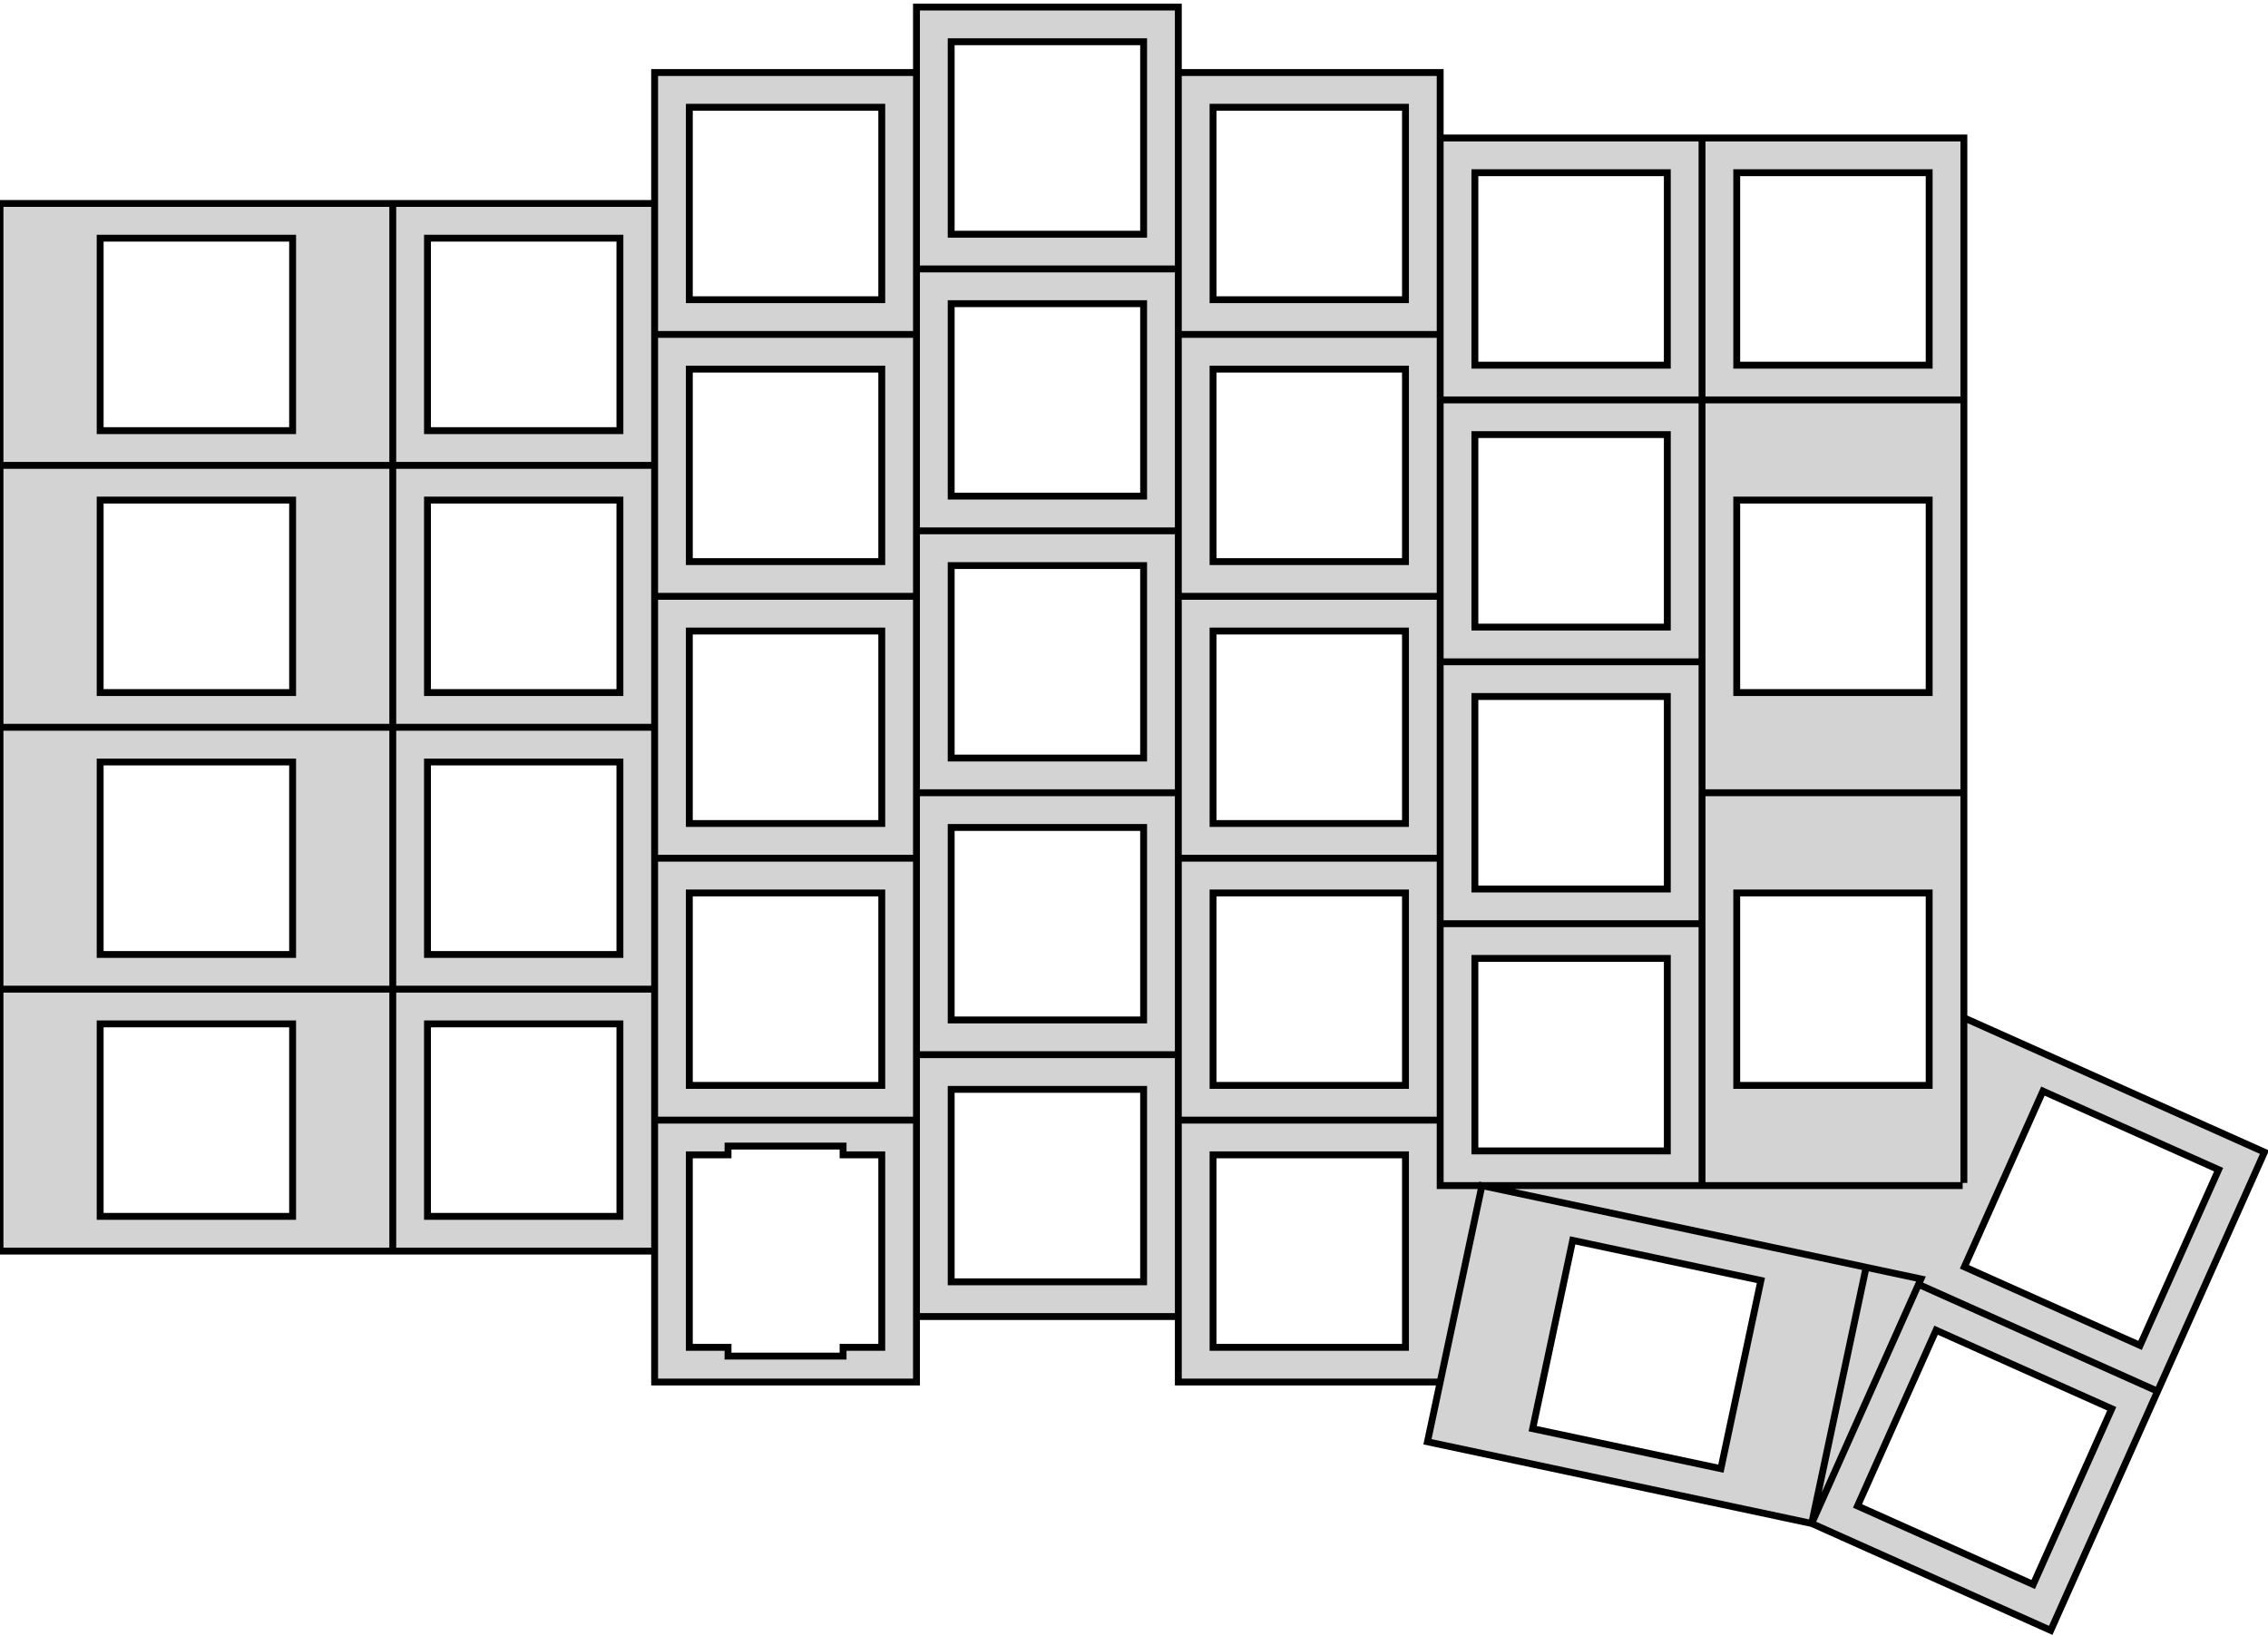 <?xml version="1.0" standalone="no"?>
<!DOCTYPE svg PUBLIC "-//W3C//DTD SVG 1.1//EN" "http://www.w3.org/Graphics/SVG/1.1/DTD/svg11.dtd">
<svg width="165mm" height="119mm" viewBox="0 -91 165 119" xmlns="http://www.w3.org/2000/svg" version="1.1">
<title>OpenSCAD Model</title>
<path d="
M 5.72205e-07,-3.8147e-07 L 28.575,-3.8147e-07 L 28.575,-19.05 L 5.72205e-07,-19.05 z
M 7.287,-2.525 L 7.287,-16.525 L 21.288,-16.525 L 21.288,-2.525 z
M 5.72205e-07,-19.05 L 28.575,-19.05 L 28.575,-38.1 L 5.72205e-07,-38.1 z
M 7.287,-21.575 L 7.287,-35.575 L 21.288,-35.575 L 21.288,-21.575 z
M 5.72205e-07,-38.1 L 28.575,-38.1 L 28.575,-57.15 L 5.72205e-07,-57.15 z
M 7.287,-40.625 L 7.287,-54.625 L 21.288,-54.625 L 21.288,-40.625 z
M 5.72205e-07,-57.15 L 28.575,-57.15 L 28.575,-76.2 L 5.72205e-07,-76.2 z
M 7.287,-59.675 L 7.287,-73.675 L 21.288,-73.675 L 21.288,-59.675 z
M 28.575,-3.8147e-07 L 47.625,-3.8147e-07 L 47.625,-19.05 L 28.575,-19.05 z
M 31.1,-2.525 L 31.1,-16.525 L 45.1,-16.525 L 45.1,-2.525 z
M 28.575,-19.05 L 47.625,-19.05 L 47.625,-38.1 L 28.575,-38.1 z
M 31.1,-21.575 L 31.1,-35.575 L 45.1,-35.575 L 45.1,-21.575 z
M 28.575,-38.1 L 47.625,-38.1 L 47.625,-57.15 L 28.575,-57.15 z
M 31.1,-40.625 L 31.1,-54.625 L 45.1,-54.625 L 45.1,-40.625 z
M 28.575,-57.15 L 47.625,-57.15 L 47.625,-76.2 L 28.575,-76.2 z
M 31.1,-59.675 L 31.1,-73.675 L 45.1,-73.675 L 45.1,-59.675 z
M 47.625,9.525 L 66.675,9.525 L 66.675,-9.525 L 47.625,-9.525 z
M 50.15,7 L 50.15,-7 L 52.965,-7 L 52.965,-7.638 L 61.335,-7.638 L 61.335,-7
 L 64.15,-7 L 64.15,7 L 61.335,7 L 61.335,7.638 L 52.965,7.638 L 52.965,7
 z
M 47.625,-9.525 L 66.675,-9.525 L 66.675,-28.575 L 47.625,-28.575 z
M 50.15,-12.05 L 50.15,-26.05 L 64.15,-26.05 L 64.15,-12.05 z
M 47.625,-28.575 L 66.675,-28.575 L 66.675,-47.625 L 47.625,-47.625 z
M 50.15,-31.1 L 50.15,-45.1 L 64.15,-45.1 L 64.15,-31.1 z
M 47.625,-47.625 L 66.675,-47.625 L 66.675,-66.675 L 47.625,-66.675 z
M 50.15,-50.15 L 50.15,-64.15 L 64.15,-64.15 L 64.15,-50.15 z
M 47.625,-66.675 L 66.675,-66.675 L 66.675,-85.725 L 47.625,-85.725 z
M 50.15,-69.2 L 50.15,-83.2 L 64.15,-83.2 L 64.15,-69.2 z
M 66.675,4.763 L 85.725,4.763 L 85.725,-14.287 L 66.675,-14.287 z
M 69.2,2.237 L 69.2,-11.762 L 83.2,-11.762 L 83.2,2.237 z
M 66.675,-14.287 L 85.725,-14.287 L 85.725,-33.337 L 66.675,-33.337 z
M 69.2,-16.812 L 69.2,-30.812 L 83.2,-30.812 L 83.2,-16.812 z
M 66.675,-33.337 L 85.725,-33.337 L 85.725,-52.388 L 66.675,-52.388 z
M 69.2,-35.862 L 69.2,-49.862 L 83.2,-49.862 L 83.2,-35.862 z
M 66.675,-52.388 L 85.725,-52.388 L 85.725,-71.438 L 66.675,-71.438 z
M 69.2,-54.913 L 69.2,-68.912 L 83.2,-68.912 L 83.2,-54.913 z
M 66.675,-71.438 L 85.725,-71.438 L 85.725,-90.487 L 66.675,-90.487 z
M 69.2,-73.963 L 69.2,-87.963 L 83.2,-87.963 L 83.2,-73.963 z
M 85.725,9.525 L 104.775,9.525 L 107.812,-4.763 L 104.775,-4.763 L 104.775,-9.525 L 85.725,-9.525
 z
M 88.25,7 L 88.25,-7 L 102.25,-7 L 102.25,7 z
M 85.725,-9.525 L 104.775,-9.525 L 104.775,-28.575 L 85.725,-28.575 z
M 88.25,-12.05 L 88.25,-26.05 L 102.25,-26.05 L 102.25,-12.05 z
M 85.725,-28.575 L 104.775,-28.575 L 104.775,-47.625 L 85.725,-47.625 z
M 88.25,-31.1 L 88.25,-45.1 L 102.25,-45.1 L 102.25,-31.1 z
M 85.725,-47.625 L 104.775,-47.625 L 104.775,-66.675 L 85.725,-66.675 z
M 88.25,-50.15 L 88.25,-64.15 L 102.25,-64.15 L 102.25,-50.15 z
M 85.725,-66.675 L 104.775,-66.675 L 104.775,-85.725 L 85.725,-85.725 z
M 88.25,-69.2 L 88.25,-83.2 L 102.25,-83.2 L 102.25,-69.2 z
M 103.851,13.871 L 131.802,19.812 L 135.762,1.179 L 107.812,-4.763 z
M 111.504,12.916 L 114.415,-0.778 L 128.109,2.133 L 125.198,15.827 z
M 104.775,-4.763 L 123.825,-4.763 L 123.825,-23.812 L 104.775,-23.812 z
M 107.3,-7.287 L 107.3,-21.288 L 121.3,-21.288 L 121.3,-7.287 z
M 104.775,-23.812 L 123.825,-23.812 L 123.825,-42.862 L 104.775,-42.862 z
M 107.3,-26.337 L 107.3,-40.337 L 121.3,-40.337 L 121.3,-26.337 z
M 104.775,-42.862 L 123.825,-42.862 L 123.825,-61.913 L 104.775,-61.913 z
M 107.3,-45.388 L 107.3,-59.388 L 121.3,-59.388 L 121.3,-45.388 z
M 104.775,-61.913 L 123.825,-61.913 L 123.825,-80.963 L 104.775,-80.963 z
M 107.3,-64.438 L 107.3,-78.438 L 121.3,-78.438 L 121.3,-64.438 z
M 107.812,-4.763 L 139.752,2.027 L 139.752,2.027 L 139.576,2.421 L 156.968,10.195 L 164.742,-7.196
 L 147.35,-14.971 L 147.35,-14.97 L 142.875,-16.971 L 142.875,-4.959 L 142.875,-4.959 L 142.875,-33.337
 L 123.825,-33.337 L 123.825,-4.763 L 142.787,-4.763 L 142.787,-4.763 z
M 126.35,-12.05 L 126.35,-26.05 L 140.35,-26.05 L 140.35,-12.05 z
M 142.912,1.146 L 148.625,-11.635 L 161.406,-5.922 L 155.693,6.86 z
M 123.825,-33.337 L 142.875,-33.337 L 142.875,-61.913 L 123.825,-61.913 z
M 126.35,-40.625 L 126.35,-54.625 L 140.35,-54.625 L 140.35,-40.625 z
M 123.825,-61.913 L 142.875,-61.913 L 142.875,-80.963 L 123.825,-80.963 z
M 126.35,-64.438 L 126.35,-78.438 L 140.35,-78.438 L 140.35,-64.438 z
M 131.802,19.812 L 139.752,2.027 L 135.762,1.179 z
M 131.802,19.812 L 149.193,27.587 L 156.968,10.195 L 139.576,2.421 z
M 135.137,18.538 L 140.851,5.756 L 153.632,11.47 L 147.918,24.251 z
" stroke="black" fill="lightgray" stroke-width="0.5"/>
</svg>
